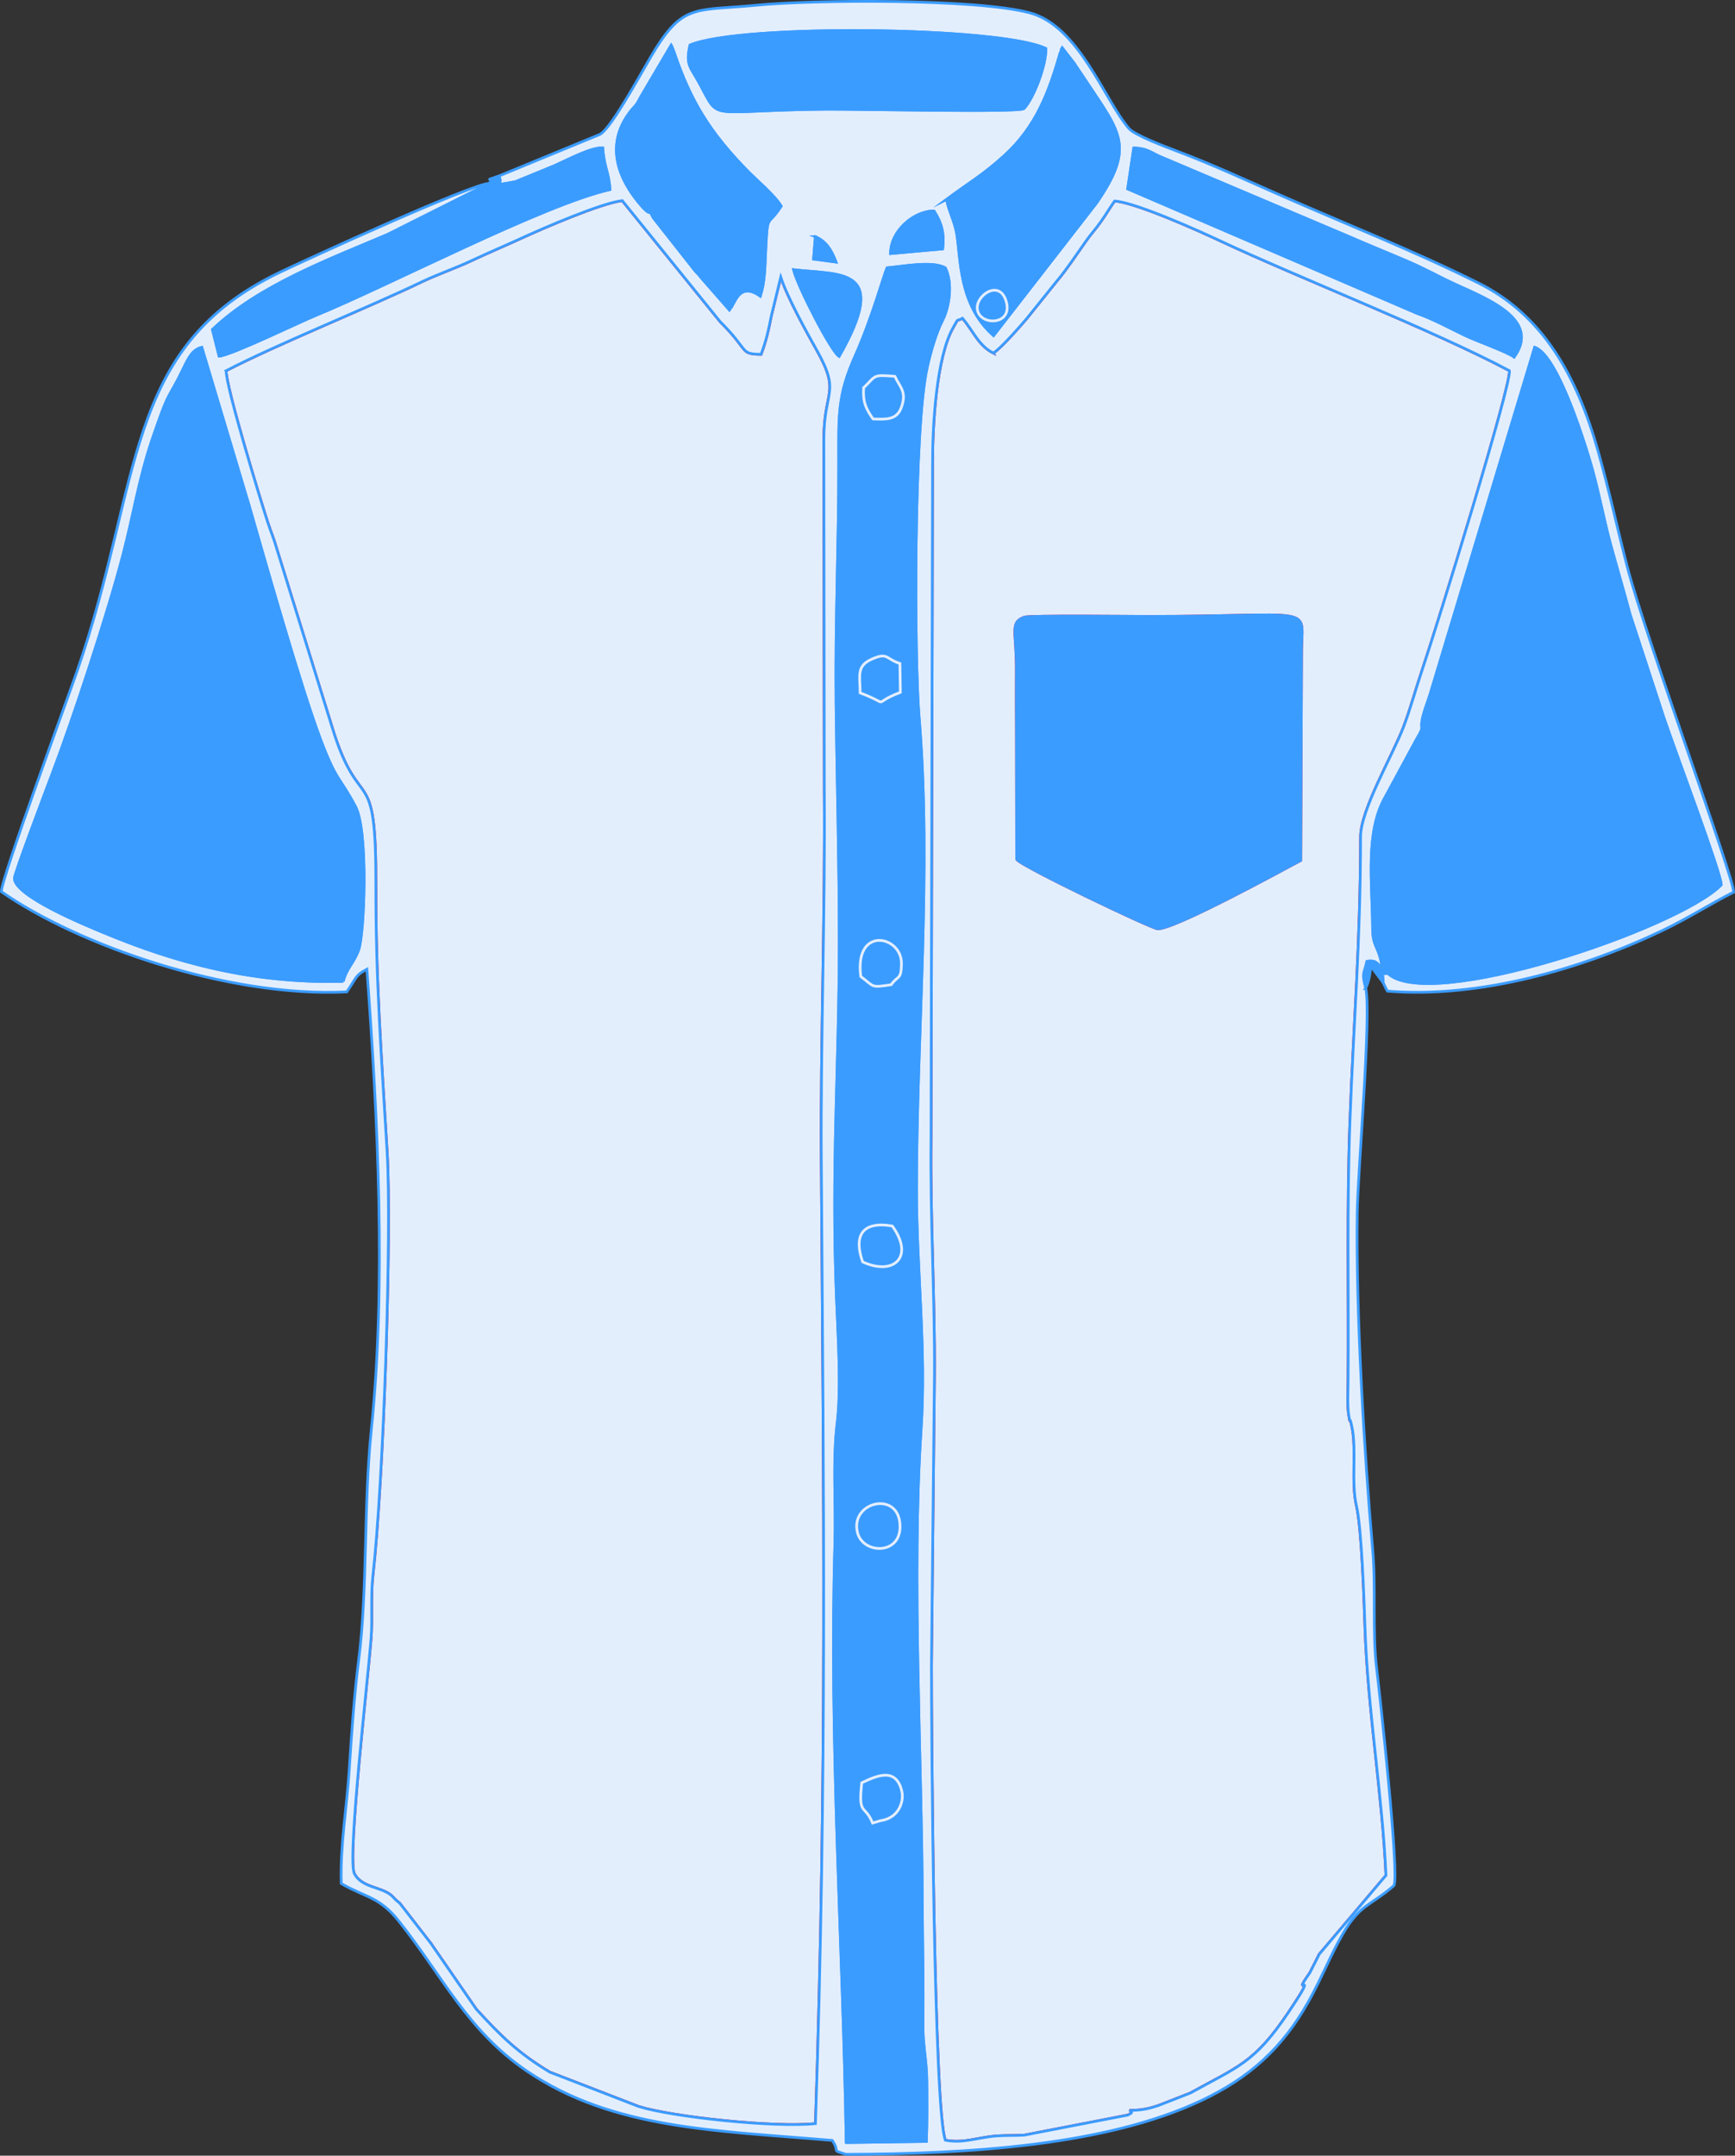 <?xml version="1.0" encoding="UTF-8"?>
<!DOCTYPE svg PUBLIC "-//W3C//DTD SVG 1.1//EN" "http://www.w3.org/Graphics/SVG/1.1/DTD/svg11.dtd">
<!-- Creator: CorelDRAW 2018 (64-Bit Evaluation Version) -->
<svg xmlns="http://www.w3.org/2000/svg" xml:space="preserve" width="127.956mm" height="158.95mm" version="1.1" style="shape-rendering:geometricPrecision; text-rendering:geometricPrecision; image-rendering:optimizeQuality; fill-rule:evenodd; clip-rule:evenodd"
viewBox="0 0 12795.64 15895.05"
 xmlns:xlink="http://www.w3.org/1999/xlink">
 <rect x="0" y="0" width="12795.64" height="15895.05" fill="#333333" stroke="none"/>
 <defs>
  <style type="text/css">
   <![CDATA[
    .str1 {stroke:#3B9CFF;stroke-width:20;stroke-miterlimit:22.926}
    .str2 {stroke:#E3EEFD;stroke-width:20;stroke-miterlimit:22.926}
    .str0 {stroke:#F50A2B;stroke-width:20;stroke-miterlimit:22.926}
    .fil1 {fill:#3B9CFF}
    .fil0 {fill:#E3EEFD}
   ]]>
  </style>
 </defs>
 <g id="Layer_x0020_1">
  <g id="_2091702561152">
   <path class="fil0 str0" d="M1668.04 2733.48c-4.26,111.04 248.87,940.71 304.13,1110.82 23.54,72.46 46.87,124.66 69.48,203.96l408.8 1317.61c204.99,667.44 323.32,221.58 321.56,1158.43 -1.32,700.43 41.17,1268.61 83.1,1971.23 35.47,594.22 -27.17,2436.04 -104.95,3122.14 -17.25,152.08 -1.89,311.51 -13.65,466.51 -21.4,281.79 -174.02,1597.34 -124.62,1727.85 56.94,115.64 217.32,96.88 288.17,177.28 19.96,22.64 24.43,23.87 48.28,44.32l232.52 299.88c3.32,4.88 7.34,11.11 10.63,16l320.87 464.94c180.91,198.68 309.76,324.42 542.01,464.33l656.41 253.68c251.4,77.96 1004.74,157.53 1303.22,126.09 86.18,-2579.53 60.19,-4642.6 43.19,-7087.21 -6.24,-897.29 29.42,-1823.16 21.96,-2754.67l-3.28 -2577.75c0,-362.22 126.09,-337.82 -49.41,-651.62 -79.8,-142.67 -217.54,-390.49 -268.41,-543.82l-70.42 289.47c-21.14,109.61 -37.5,178.98 -74.57,279.6 -161.06,-2.39 -82.54,-23.36 -301.81,-240.62l-722.17 -892.4c-156.1,17.68 -589.93,206.36 -739.69,275.21 -126.61,58.22 -232.49,101.79 -372.2,167.45 -107.5,50.54 -264.33,106.64 -367.11,156.24 -379.35,183.04 -1082.3,466.98 -1442.04,655.04z"/>
   <path class="fil0 str0" d="M7496.61 5437.61c0,-160.38 -1.76,-320 -0.42,-480.17 2.52,-300.28 -52.1,-365.42 57.79,-406.47 38.93,-14.53 798.63,-5.77 908.79,-5.77 1230.98,0 1143.48,-88.09 1136.29,234.61l-6.3 1564.46c-142.37,75.84 -931.56,508.24 -1054.7,503.87 -45.56,-1.62 -1021.37,-468.6 -1039.97,-512.86l-1.48 -897.67zm-171 -2834.59c-108.93,-54.17 -148.94,-165.68 -227.43,-256.23 -53.16,29.66 -21.12,-12.71 -65.62,63.44 -130.26,222.9 -155.22,741.84 -154.88,1005.61l-11.29 4978.66c-7.18,589.23 28.73,1163.77 25.25,1743.74l-22.24 2148.14c-0.08,470.74 17.62,3279.2 102.43,3494.35 134.1,26.16 241.46,-21.38 378.27,-31.4 66.37,-4.86 140.89,-1.71 203.92,-5.91l764.23 -148.09c54.13,-26.68 11.57,-22.03 18.17,-34.48 85.53,-0.33 140.38,-13.53 206.29,-35.57l235.66 -92.13c353.27,-195.29 472.97,-222.14 720.99,-590.46 253.59,-376.6 6.22,-75.34 160.85,-296.66l59.84 -117.64c2.55,-5.6 5.69,-11.99 8.19,-17.63l493.34 -582.78c-26.44,-590.36 -133.76,-1216.41 -154.6,-1820.59 -6.97,-202.04 -23.98,-737.43 -63.22,-904.7 -40.4,-172.27 2.21,-411.66 -33.05,-580.21 -23.52,-112.45 -7.65,13.37 -24.13,-90.35 -10.79,-67.87 -5.14,-171.9 -4.55,-243.25 5.32,-642.85 -9.94,-1281.95 13.73,-1920.3 27.56,-743.05 78.03,-1314.67 78.5,-2098.06 0,-199.27 236.21,-599.17 317.11,-810.9 48.57,-127.12 90.3,-280.54 136.16,-416.35 117,-346.48 659.35,-2104.96 644.48,-2209.76 -555.21,-296.07 -1554.5,-685.72 -2139.47,-960.53 -134.48,-63.17 -613.42,-280.02 -772.18,-290.78 -31.68,43.59 -61.63,96.45 -99.46,149.51 -47.28,66.31 -71.18,88.34 -110.28,143.88 -73.28,104.03 -142.62,208.99 -212.88,292.64l-225.03 280.15c-38.39,45.48 -194.23,224.64 -247.1,254.66z"/>
   <path class="fil0 str1" d="M2531.02 7236.36c-682.6,16.29 -1246.08,-142.56 -1769.99,-360.88 -127.12,-52.99 -653.08,-267.91 -654.45,-399.37 -0.35,-33.55 246.5,-686.44 280.41,-775.87 156.45,-412.68 405.98,-1173.14 518.42,-1602.45 78.91,-301.22 119.43,-569.17 214.48,-849.84 135.42,-399.84 114.12,-284.94 232.14,-529.99 38.78,-80.54 68.34,-140.64 136.13,-156.54l348.35 1164.18c123.45,429.32 378,1328.51 524.24,1718.44 122.37,326.23 141.38,277.57 260.86,503.86 95.68,181.23 65.56,941.71 23.34,1055.8 -38.48,104.01 -88.01,131.91 -113.93,232.66zm-862.98 -4502.88c359.74,-188.06 1062.69,-472 1442.04,-655.04 102.78,-49.6 259.61,-105.7 367.11,-156.24 139.71,-65.66 245.59,-109.23 372.2,-167.45 149.76,-68.85 583.59,-257.53 739.69,-275.21l722.17 892.4c219.27,217.26 140.75,238.23 301.81,240.62 37.07,-100.62 53.43,-169.99 74.57,-279.6l70.42 -289.47c50.87,153.33 188.61,401.15 268.41,543.82 175.5,313.8 49.41,289.4 49.41,651.62l3.28 2577.75c7.46,931.51 -28.2,1857.38 -21.96,2754.67 17,2444.61 42.99,4507.68 -43.19,7087.21 -298.48,31.44 -1051.82,-48.13 -1303.22,-126.09l-656.41 -253.68c-232.25,-139.91 -361.1,-265.65 -542.01,-464.33l-320.87 -464.94c-3.29,-4.89 -7.31,-11.12 -10.63,-16l-232.52 -299.88c-23.85,-20.45 -28.32,-21.68 -48.28,-44.32 -70.85,-80.4 -231.23,-61.64 -288.17,-177.28 -49.4,-130.51 103.22,-1446.06 124.62,-1727.85 11.76,-155 -3.6,-314.43 13.65,-466.51 77.78,-686.1 140.42,-2527.92 104.95,-3122.14 -41.93,-702.62 -84.42,-1270.8 -83.1,-1971.23 1.76,-936.85 -116.57,-490.99 -321.56,-1158.43l-408.8 -1317.61c-22.61,-79.3 -45.94,-131.5 -69.48,-203.96 -55.26,-170.11 -308.39,-999.78 -304.13,-1110.82zm5657.57 -130.47c52.87,-30.02 208.71,-209.18 247.1,-254.66l225.03 -280.15c70.26,-83.65 139.6,-188.61 212.88,-292.64 39.1,-55.54 63,-77.57 110.28,-143.88 37.83,-53.06 67.78,-105.92 99.46,-149.51 158.76,10.76 637.7,227.61 772.18,290.78 584.97,274.81 1584.26,664.46 2139.47,960.53 14.87,104.8 -527.48,1863.28 -644.48,2209.76 -45.86,135.81 -87.59,289.23 -136.16,416.35 -80.9,211.73 -317.11,611.63 -317.11,810.9 -0.47,783.39 -50.94,1355.01 -78.5,2098.06 -23.67,638.35 -8.41,1277.45 -13.73,1920.3 -0.59,71.35 -6.24,175.38 4.55,243.25 16.48,103.72 0.61,-22.1 24.13,90.35 35.26,168.55 -7.35,407.94 33.05,580.21 39.24,167.27 56.25,702.66 63.22,904.7 20.84,604.18 128.16,1230.23 154.6,1820.59l-493.34 582.78c-2.5,5.64 -5.64,12.03 -8.19,17.63l-59.84 117.64c-154.63,221.32 92.74,-79.94 -160.85,296.66 -248.02,368.32 -367.72,395.17 -720.99,590.46l-235.66 92.13c-65.91,22.04 -120.76,35.24 -206.29,35.57 -6.6,12.45 35.96,7.8 -18.17,34.48l-764.23 148.09c-63.03,4.2 -137.55,1.05 -203.92,5.91 -136.81,10.02 -244.17,57.56 -378.27,31.4 -84.81,-215.15 -102.51,-3023.6 -102.43,-3494.35l22.24 -2148.14c3.48,-579.97 -32.43,-1154.51 -25.25,-1743.74l11.29 -4978.66c-0.34,-263.77 24.62,-782.71 154.88,-1005.61 44.5,-76.15 12.46,-33.78 65.62,-63.44 78.49,90.55 118.5,202.06 227.43,256.23zm-1084.44 13195.09c-23.17,-1450.38 -126.94,-2960.95 -83.36,-4421.53 8.74,-292.88 -18,-598.92 17.12,-887.53 30.94,-254.11 5.78,-642.85 -5.08,-907.55 -40.06,-975.66 19.66,-1721.66 20.11,-2627.55 0.28,-591.33 -17.27,-1199.03 -23.58,-1768.04 -6.78,-610.47 20.59,-1186.58 19.59,-1770.06 -0.62,-363.9 -9.28,-499.6 123.39,-796.5 121.09,-270.94 210.75,-596.72 232.71,-644.15 125.83,-11.78 336.89,-52.68 429.59,0.47 54.25,108.86 31.53,283.3 -19.58,384.17 -48.98,96.67 -85.66,223.64 -113.35,344.9 -102.65,449.41 -96.29,2154.36 -61.08,2578.4 94.27,1135.65 -18.61,2332.42 -18.71,3490.41 -0.04,590.72 73.12,1173.2 33.62,1769.05 -71.62,1080.45 6.21,2422.34 9.09,3487.57 0.8,293.24 9.37,593.32 4.75,885.08 -2.62,164.47 27.02,266.21 28.5,428.76 1.41,153.97 2.43,289.35 -3.14,445.81l-590.59 8.3zm-388.5 -13809.02c351.89,40.82 713.04,-23.02 335.78,638.36 -57.33,-34.03 -302.49,-508.59 -335.78,-638.36zm160.83 -243.3c83.92,36.85 120.21,103.75 151.68,186.18l-165.15 -21.96 13.47 -164.22zm554.91 123.84c-1.55,-165.04 170.43,-314.18 319.61,-313.58 53.73,83.44 78.31,161.55 63.75,279.06l-383.36 34.52zm3795.44 50.18c153.26,65.32 233.31,114.49 376.63,180.13 239.8,109.81 621.96,259.81 426.22,532.52 -53.44,-39.89 -280.08,-119.27 -367.44,-161.79 -136.35,-66.35 -230.11,-118.09 -349.51,-160.79l-2132.97 -917.43 44.92 -301.23c110.55,3.59 126.43,39.08 223.5,76.01l1370.84 580.59c138.84,60.7 268.51,112.62 407.81,171.99zm-3382.33 -449.92c156.57,-116.3 270.42,-180.96 426.23,-323.04 237.22,-216.33 330.18,-474.77 410.65,-754.28 1.44,-4.98 6.31,-9.32 7.41,-19.96 1.1,-10.61 4.36,-13.57 7.99,-19.65l88.88 114.73c3.07,4.49 6.96,10.8 9.98,15.32 39.04,58.7 56.15,83.04 91.28,136.11 239.97,362.55 344.87,468.39 62.67,877.79l-759.33 977.58c-257.08,-226.31 -240.89,-568.1 -271.11,-750.83 -14.94,-90.31 -64,-181.88 -74.65,-253.77zm-1806.61 582.15c-38.55,-47.29 -5.95,-8.6 -47.05,-53.28l-310.35 -393.96c-60.78,-114.77 11.95,11.14 -64.4,-63.28 -3.2,-3.12 -8.92,-8.66 -12.1,-12.17 -169,-187.66 -286.11,-445.05 -100.08,-696.5 43.84,-59.27 43.77,-37.74 85.75,-120.58l223.53 -379.27c3.54,5.16 5.98,13.39 7.44,17.25 1.49,3.91 5.46,12.74 7.24,17.67 1.83,5.08 4.78,12.71 6.73,18.48 122.77,362.94 266.59,596.31 554.25,887.04 47.13,47.64 190.67,170.69 235.13,246.99 -102.69,159.19 -100.63,39.59 -114.29,328.1 -6.3,132.96 -6.1,227.22 -39.48,334.54 -140.56,-98.47 -177.58,23.76 -205.93,68.38 -2.41,3.81 -8.94,21.12 -10.67,17.18 -1.76,-4.02 -6.65,11.96 -10.83,17.33l-204.89 -233.92zm-85.84 -1719.4c368.55,-157.21 2289,-135.8 2623.67,25.26 4.34,121.23 -91.15,370.62 -162.26,443.34 -54.44,29.34 -1232.32,1.76 -1463.12,3.88 -892.08,8.15 -770.41,98.8 -931.05,-194.75 -64.66,-118.15 -100.95,-132.24 -67.24,-277.73zm-1412.14 966.29c41.5,58.46 -59.11,74.32 123.72,41.29l290.17 -118.96c96.85,-43 270.01,-136.13 354.11,-130.59 9.85,145.31 46.4,181.01 53.23,306.86 -490.56,111.03 -1635.1,709.77 -2172.99,929.44 -107.9,44.06 -623.52,293.44 -709,299.02l-49.26 -195.77c340.34,-325.08 856.81,-516.32 1293.24,-702.23l748.38 -375.73c-119.24,-1.45 -1352.81,562.98 -1551.39,658.81 -1156.71,558.28 -1003.02,1537.88 -1488.59,2937.88 -65.32,188.37 -563.64,1543.55 -558.56,1625.91 562.73,392.55 1669.79,782.33 2547.36,738.83 77.07,-111.92 62.84,-121.27 148.59,-167.14 80.98,1102.94 142.86,2324.65 32.04,3401.29 -56.29,546.83 -26.84,1180.59 -92.57,1691.43 -32.2,250.19 -53.39,550.84 -69.5,805.26 -17.97,283.88 -67.41,558.27 -59.25,844 185.04,106.25 280.19,95.02 426.31,278.97 323.77,407.63 505.44,807.51 944.08,1104.6 634.23,429.58 1394.9,437.17 2250.85,510.37 61.96,91.58 -15.23,67.03 101.09,102.58 913.28,-2.47 1917.71,-65.18 2618.95,-395.6 359.42,-169.36 600.74,-390.21 790.79,-728.25 97.98,-174.29 166.86,-351 254.78,-501.7 128.36,-219.98 197.79,-202.24 376.67,-355.71 42.44,-75.6 -105.05,-1418.86 -127.38,-1600.69 -32.49,-264.7 -4.78,-594.92 -28.98,-872.07 -63.52,-727.15 -124.05,-1758.96 -114.55,-2480.59 4.16,-314.92 106.06,-1475.72 62.78,-1665.95 -29.79,-119.07 -13.44,-92.99 9.36,-195.43 70.26,-12.2 79.94,19.92 113.35,59.18 -18.7,-170.75 -70.47,-156.46 -71.41,-297.56 -2.29,-343.98 -55.82,-714.11 93.21,-974.06l231.74 -427.86c72.08,-122.32 10.35,-42.75 52.97,-191.96 9.04,-31.64 33.9,-100.37 45.01,-135.02l772.04 -2560.51c173.21,57.33 381.28,739.88 428.29,911.04 46.75,170.21 87.45,382.46 132.03,545.05 46.41,169.31 99.47,348.67 142.54,511.81l249.07 760.82c82.41,245.01 421.45,1143.95 423.92,1234.33 -316.07,323.08 -2167.48,948.01 -2462.47,648.95 -39.63,31.52 -42.19,-84.88 -30.36,72.57 6.82,12.83 15.59,37.77 31.18,62.23 681.45,56.09 1442.13,-167.05 2027.53,-446.63 193.22,-92.27 363.62,-202.53 525.59,-283.21 3.27,-103.05 -651.37,-1883.79 -785.95,-2404.58 -75.73,-293.12 -134.42,-566.7 -213.72,-847.2 -159.64,-564.74 -412.62,-1005.67 -883.53,-1240.17 -482,-240.02 -979.7,-435.19 -1472.06,-652.47 -244.14,-107.73 -493.42,-222.22 -744.94,-317.52 -83.7,-31.72 -316.34,-118.48 -359.97,-169.36 -182.49,-212.85 -367.47,-755.12 -730.9,-852.38 -394.29,-105.51 -1592.84,-97.13 -2013.46,-56.26 -434.01,42.15 -533.94,-11.94 -739.62,311.82 -88.11,138.69 -325.36,591.06 -416.94,640.91l-747.62 307.92z"/>
   <path class="fil1 str1" d="M6435.52 13442.33c-59.07,-144.05 -107.06,-48.56 -80.09,-296.7 107.3,-50.73 253.72,-119.54 295.6,62.68 11.93,51.88 -4.4,115.6 -41.03,157.1 -47.71,54.05 -113.43,58.44 -115.66,59.14l-58.82 17.78zm-111.58 -2141.57c-55.3,-221.5 284.97,-309.35 312.01,-75.1 28.11,243.63 -270.84,240 -312.01,75.1zm256.56 -2260.85c165.63,228.04 12,370.05 -218.59,264.67 -66.25,-190.2 -7.68,-302.98 218.59,-264.67zm-232.11 -1839.6c-49.83,-375.4 302.6,-302.68 299.78,-94.95 -1.7,124.68 -26.25,84.08 -75.5,155.33 -153.43,23.8 -122.41,16.27 -224.28,-60.38zm-4.77 -2091.35c-1.02,-128.94 -28.75,-197.32 85.52,-248.5 120.61,-54.03 102.07,-1.37 207.75,31.82l3.21 212.94c-232.3,88.25 -49.32,97.65 -296.48,3.74zm25.47 -2249.1c95.53,-93.95 65.08,-97.44 230.58,-84.97 37.79,82.44 90.99,113.46 46.71,231.77 -34.56,92.35 -114.24,85.44 -207.68,82.45 -49.65,-71.94 -76.19,-119.12 -69.61,-229.25zm-127.92 12938.26l590.59 -8.3c5.57,-156.46 4.55,-291.84 3.14,-445.81 -1.48,-162.55 -31.12,-264.29 -28.5,-428.76 4.62,-291.76 -3.95,-591.84 -4.75,-885.08 -2.88,-1065.22 -80.71,-2407.11 -9.09,-3487.57 39.5,-595.85 -33.66,-1178.33 -33.62,-1769.05 0.1,-1157.98 112.98,-2354.75 18.71,-3490.41 -35.21,-424.04 -41.57,-2128.99 61.08,-2578.4 27.69,-121.26 64.37,-248.23 113.35,-344.9 51.11,-100.87 73.83,-275.31 19.58,-384.17 -92.7,-53.15 -303.76,-12.25 -429.59,-0.47 -21.96,47.43 -111.62,373.21 -232.71,644.15 -132.67,296.9 -124.01,432.6 -123.39,796.5 1,583.48 -26.37,1159.59 -19.59,1770.06 6.31,569.01 23.86,1176.71 23.58,1768.04 -0.45,905.89 -60.17,1651.89 -20.11,2627.55 10.86,264.7 36.02,653.44 5.08,907.55 -35.12,288.61 -8.38,594.65 -17.12,887.53 -43.58,1460.57 60.19,2971.14 83.36,4421.53z"/>
   <path class="fil1 str1" d="M10072.06 7284.48c3.28,-5.56 6.53,-13.35 8.01,-17.64 1.53,-4.43 5.73,-12.93 7.45,-18.55l11.41 -42.53c2.11,-9.32 7.73,-63.64 13.17,-78.7l89.25 118.77c-11.83,-157.45 -9.27,-41.05 30.36,-72.57 294.99,299.06 2146.4,-325.87 2462.47,-648.95 -2.47,-90.38 -341.51,-989.32 -423.92,-1234.33l-249.07 -760.82c-43.07,-163.14 -96.13,-342.5 -142.54,-511.81 -44.58,-162.59 -85.28,-374.84 -132.03,-545.05 -47.01,-171.16 -255.08,-853.71 -428.29,-911.04l-772.04 2560.51c-11.11,34.65 -35.97,103.38 -45.01,135.02 -42.62,149.21 19.11,69.64 -52.97,191.96l-231.74 427.86c-149.03,259.95 -95.5,630.08 -93.21,974.06 0.94,141.1 52.71,126.81 71.41,297.56 -33.41,-39.26 -43.09,-71.38 -113.35,-59.18 -22.8,102.44 -39.15,76.36 -9.36,195.43z"/>
   <path class="fil1 str1" d="M2531.02 7236.36c25.92,-100.75 75.45,-128.65 113.93,-232.66 42.22,-114.09 72.34,-874.57 -23.34,-1055.8 -119.48,-226.29 -138.49,-177.63 -260.86,-503.86 -146.24,-389.93 -400.79,-1289.12 -524.24,-1718.44l-348.35 -1164.18c-67.79,15.9 -97.35,76 -136.13,156.54 -118.02,245.05 -96.72,130.15 -232.14,529.99 -95.05,280.67 -135.57,548.62 -214.48,849.84 -112.44,429.31 -361.97,1189.77 -518.42,1602.45 -33.91,89.43 -280.76,742.32 -280.41,775.87 1.37,131.46 527.33,346.38 654.45,399.37 523.91,218.32 1087.39,377.17 1769.99,360.88z"/>
   <path class="fil1 str1" d="M7585.87 6164.02c9.11,119.19 -13.39,107.8 189.88,211.89 83.59,42.79 161.53,73.97 253.88,123.92 617.75,334.15 414.09,309.69 1038.36,-2.97 277.36,-138.93 420.95,-167.21 432.26,-324.9 25.74,-358.77 23.38,-1176.5 -6.52,-1533.01 -147.71,-26.26 -1801.13,-23.49 -1897.98,8.44l-9.88 1516.63z"/>
   <path class="fil1 str1" d="M5089.07 332.63c-33.71,145.49 2.58,159.58 67.24,277.73 160.64,293.55 38.97,202.9 931.05,194.75 230.8,-2.12 1408.68,25.46 1463.12,-3.88 71.11,-72.72 166.6,-322.11 162.26,-443.34 -334.67,-161.06 -2255.12,-182.47 -2623.67,-25.26z"/>
   <path class="fil1 str1" d="M7207.61 2278.58c-11.24,-99.93 157.52,-217.21 209.69,-66.66 65.73,189.71 -195.16,195.94 -209.69,66.66zm-226.09 -808.7c10.65,71.89 59.71,163.46 74.65,253.77 30.22,182.73 14.03,524.52 271.11,750.83l759.33 -977.58c282.2,-409.4 177.3,-515.24 -62.67,-877.79 -35.13,-53.07 -52.24,-77.41 -91.28,-136.11 -3.02,-4.52 -6.91,-10.83 -9.98,-15.32l-88.88 -114.73c-3.63,6.08 -6.89,9.04 -7.99,19.65 -1.1,10.64 -5.97,14.98 -7.41,19.96 -80.47,279.51 -173.43,537.95 -410.65,754.28 -155.81,142.08 -269.66,206.74 -426.23,323.04z"/>
   <path class="fil1 str1" d="M5379.8 2285.95c4.18,-5.37 9.07,-21.35 10.83,-17.33 1.73,3.94 8.26,-13.37 10.67,-17.18 28.35,-44.62 65.37,-166.85 205.93,-68.38 33.38,-107.32 33.18,-201.58 39.48,-334.54 13.66,-288.51 11.6,-168.91 114.29,-328.1 -44.46,-76.3 -188,-199.35 -235.13,-246.99 -287.66,-290.73 -431.48,-524.1 -554.25,-887.04 -1.95,-5.77 -4.9,-13.4 -6.73,-18.48 -1.78,-4.93 -5.75,-13.76 -7.24,-17.67 -1.46,-3.86 -3.9,-12.09 -7.44,-17.25l-223.53 379.27c-41.98,82.84 -41.91,61.31 -85.75,120.58 -186.03,251.45 -68.92,508.84 100.08,696.5 3.18,3.51 8.9,9.05 12.1,12.17 76.35,74.42 3.62,-51.49 64.4,63.28l310.35 393.96c41.1,44.68 8.5,5.99 47.05,53.28l204.89 233.92z"/>
   <path class="fil1 str1" d="M3676.93 1298.92c-122.96,42.85 -30.97,2.47 -68.4,53.33l-748.38 375.73c-436.43,185.91 -952.9,377.15 -1293.24,702.23l49.26 195.77c85.48,-5.58 601.1,-254.96 709,-299.02 537.89,-219.67 1682.43,-818.41 2172.99,-929.44 -6.83,-125.85 -43.38,-161.55 -53.23,-306.86 -84.1,-5.54 -257.26,87.59 -354.11,130.59l-290.17 118.96c-182.83,33.03 -82.22,17.17 -123.72,-41.29z"/>
   <path class="fil1 str1" d="M8316.77 1392.44l2132.97 917.43c119.4,42.7 213.16,94.44 349.51,160.79 87.36,42.52 314,121.9 367.44,161.79 195.74,-272.71 -186.42,-422.71 -426.22,-532.52 -143.32,-65.64 -223.37,-114.81 -376.63,-180.13 -139.3,-59.37 -268.97,-111.29 -407.81,-171.99l-1370.84 -580.59c-97.07,-36.93 -112.95,-72.42 -223.5,-76.01l-44.92 301.23z"/>
   <path class="fil1 str1" d="M7595.75 4647.39c96.85,-31.93 1750.27,-34.7 1897.98,-8.44 29.9,356.51 32.26,1174.24 6.52,1533.01 -11.31,157.69 -154.9,185.97 -432.26,324.9 -624.27,312.66 -420.61,337.12 -1038.36,2.97 -92.35,-49.95 -170.29,-81.13 -253.88,-123.92 -203.27,-104.09 -180.77,-92.7 -189.88,-211.89l9.88 -1516.63zm-99.14 790.22l1.48 897.67c18.6,44.26 994.41,511.24 1039.97,512.86 123.14,4.37 912.33,-428.03 1054.7,-503.87l6.3 -1564.46c7.19,-322.7 94.69,-234.61 -1136.29,-234.61 -110.16,0 -869.86,-8.76 -908.79,5.77 -109.89,41.05 -55.27,106.19 -57.79,406.47 -1.34,160.17 0.42,319.79 0.42,480.17z"/>
   <path class="fil1 str1" d="M6188.45 2627.44c377.26,-661.38 16.11,-597.54 -335.78,-638.36 33.29,129.77 278.45,604.33 335.78,638.36z"/>
   <path class="fil1 str1" d="M6568.41 1869.62l383.36 -34.52c14.56,-117.51 -10.02,-195.62 -63.75,-279.06 -149.18,-0.6 -321.16,148.54 -319.61,313.58z"/>
   <path class="fil1 str2" d="M6323.94 11300.76c41.17,164.9 340.12,168.53 312.01,-75.1 -27.04,-234.25 -367.31,-146.4 -312.01,75.1z"/>
   <path class="fil1 str2" d="M6494.34 13424.55c2.23,-0.7 67.95,-5.09 115.66,-59.14 36.63,-41.5 52.96,-105.22 41.03,-157.1 -41.88,-182.22 -188.3,-113.41 -295.6,-62.68 -26.97,248.14 21.02,152.65 80.09,296.7l58.82 -17.78z"/>
   <path class="fil1 str2" d="M6348.39 7200.3c101.87,76.65 70.85,84.18 224.28,60.38 49.25,-71.25 73.8,-30.65 75.5,-155.33 2.82,-207.73 -349.61,-280.45 -299.78,94.95z"/>
   <path class="fil1 str2" d="M6343.62 5108.95c247.16,93.91 64.18,84.51 296.48,-3.74l-3.21 -212.94c-105.68,-33.19 -87.14,-85.85 -207.75,-31.82 -114.27,51.18 -86.54,119.56 -85.52,248.5z"/>
   <path class="fil1 str2" d="M6580.5 9039.9c-226.27,-38.31 -284.84,74.47 -218.59,264.67 230.59,105.38 384.22,-36.63 218.59,-264.67z"/>
   <path class="fil1 str2" d="M6369.09 2859.84c-6.58,110.13 19.96,157.31 69.61,229.25 93.44,2.99 173.12,9.9 207.68,-82.45 44.28,-118.31 -8.92,-149.33 -46.71,-231.77 -165.5,-12.47 -135.05,-8.98 -230.58,84.97z"/>
   <path class="fil1 str2" d="M7207.61 2278.58c14.53,129.28 275.42,123.05 209.69,-66.66 -52.17,-150.55 -220.93,-33.27 -209.69,66.66z"/>
   <path class="fil1 str1" d="M6000.03 1910l165.15 21.96c-31.47,-82.43 -67.76,-149.33 -151.68,-186.18l-13.47 164.22z"/>
  </g>
 </g>
</svg>
